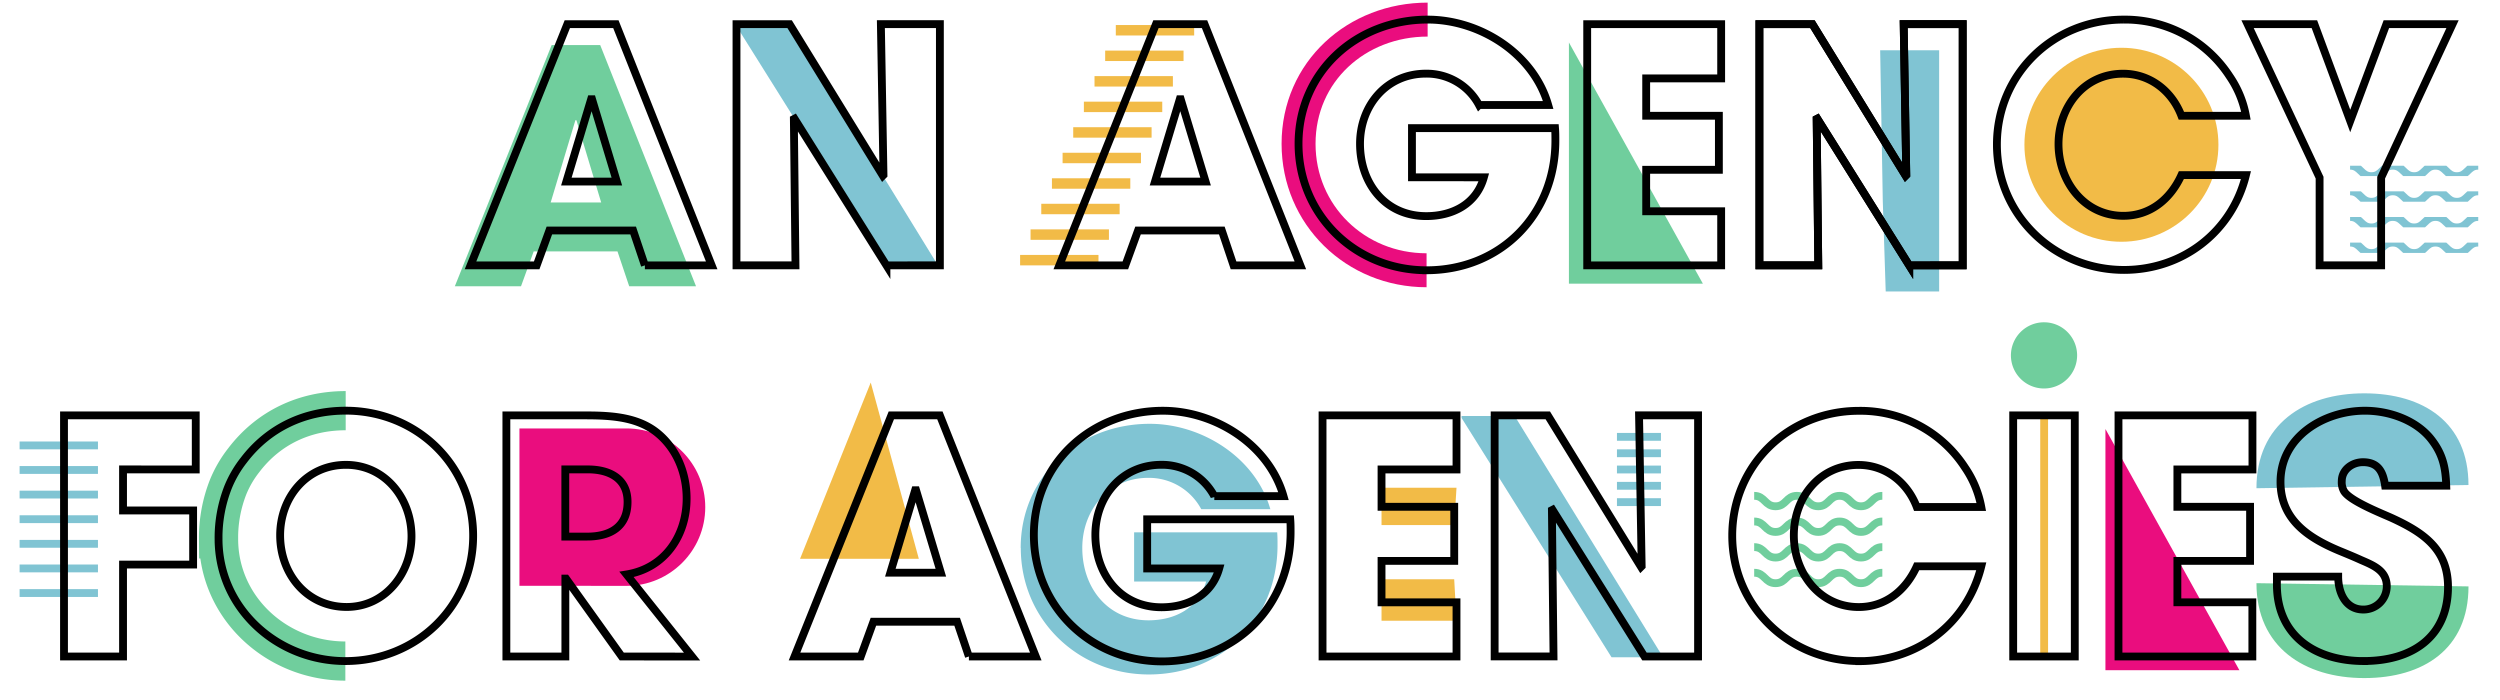 <svg xmlns="http://www.w3.org/2000/svg" xmlns:xlink="http://www.w3.org/1999/xlink" width="957" height="268"><defs><clipPath id="c"><use xlink:href="#a"/></clipPath><clipPath id="d"><use xlink:href="#b"/></clipPath><path id="a" d="M0 0h49.06v3.97H0V0Z"/><path id="b" d="M0 0h49.06v3.97H0V0Z"/></defs><path fill="#70CE9D" d="M944.94 224.475c0 24-17.32 35.09-39.89 35.09-23 0-41.28-11.91-41.28-36.33"/><path fill="#80C4D3" d="M863.77 186.895c0-24.43 18.24-36.33 41.28-36.33 22.57 0 39.88 11.13 39.88 35.09"/><path fill="none" stroke="#F2BB47" stroke-width="3" d="M782.5 159.005v92.3"/><g fill="#F2BB47"><path d="M556.67 221.755h-27.82v15.85h28.7M557.55 186.695h-28.7v14.31h27.82"/></g><g fill="none" fill-opacity="0" stroke="#70CE9D" stroke-width="3"><path d="M671.5 189.805c4.09 0 4.09 4 8.18 4s4.08-4 8.17-4 4.09 4 8.18 4 4.08-4 8.17-4 4.09 4 8.18 4 4.09-4 8.18-4M671.5 199.625c4.09 0 4.09 4 8.18 4s4.08-4 8.17-4 4.09 4 8.18 4 4.08-4 8.17-4 4.09 4 8.18 4 4.09-4 8.18-4M671.5 209.435c4.09 0 4.09 4 8.18 4s4.08-4 8.17-4 4.09 4 8.18 4 4.08-4 8.17-4 4.09 4 8.18 4 4.09-4 8.18-4M671.5 219.245c4.09 0 4.09 4 8.18 4s4.08-4 8.17-4 4.09 4 8.18 4 4.08-4 8.17-4 4.09 4 8.18 4 4.09-4 8.18-4"/></g><path fill="#F2BB47" d="m333.32 146.425-27.06 67.49h45.47l-18.41-67.49Z"/><path fill="#EA0D7E" d="M198.84 224.235v-60.23h41c16.64 0 30.13 13.49 30.13 30.13s-13.49 30.13-30.13 30.13l-41-.03Z"/><path fill="none" d="M899.61 63.435h49.06v3.97h-49.06v-3.97Z"/><g clip-path="url(#c)" transform="translate(899.61 63.435)"><path fill="none" stroke="#80C4D3" stroke-width="3" d="M0 0c4.09 0 4.09 4 8.18 4s4.08-4 8.17-4 4.09 4 8.18 4 4.08-4 8.17-4 4.09 4 8.18 4 4.09-4 8.18-4"/></g><path fill="none" d="M899.61 73.245h49.06v3.97h-49.06v-3.97Z"/><g clip-path="url(#d)" transform="translate(899.61 73.245)"><path fill="none" stroke="#80C4D3" stroke-width="3" d="M0 0c4.09 0 4.09 4 8.18 4s4.08-4 8.17-4 4.09 4 8.18 4 4.08-4 8.17-4 4.09 4 8.18 4 4.09-4 8.18-4"/></g><path fill="none" d="M899.61 83.055h49.06v3.97h-49.06v-3.97Z"/><g clip-path="url(#d)" transform="translate(899.61 83.055)"><path fill="none" stroke="#80C4D3" stroke-width="3" d="M0 0c4.09 0 4.09 4 8.18 4s4.08-4 8.17-4 4.09 4 8.18 4 4.08-4 8.17-4 4.09 4 8.18 4 4.09-4 8.18-4"/></g><path fill="none" d="M899.61 92.865h49.06v3.97h-49.06v-3.97Z"/><g clip-path="url(#d)" transform="translate(899.61 92.865)"><path fill="none" stroke="#80C4D3" stroke-width="3" d="M0 0c4.09 0 4.09 4 8.18 4s4.08-4 8.17-4 4.09 4 8.18 4 4.08-4 8.17-4 4.09 4 8.18 4 4.09-4 8.18-4"/></g><path fill="#F2BB47" d="M849.21 55.415c0 20.506-16.624 37.13-37.13 37.13-20.506 0-37.13-16.624-37.13-37.13 0-20.507 16.624-37.13 37.13-37.13 20.506 0 37.13 16.623 37.13 37.13"/><path fill="#70CE9D" d="M795.12 136.005a12.67 12.67 0 1 1-12.62-12.63c6.962.027 12.598 5.667 12.62 12.63"/><path fill="#80C4D3" d="m721.85 111.585-1.12-34.58-1-57.77h22.58v92.33l-20.46.02Z"/><path fill="#70CE9D" d="M651.86 108.585h-51.28v-92.33l51.28 92.33Z"/><path fill="#EA0D7E" d="M857.24 256.555h-51.28v-92.33l51.28 92.33Z"/><path fill="none" stroke="#EA0D7E" stroke-width="13" d="M546.5 7.505c-27.08 0-49.41 19.84-49.41 47.54 0 27.32 21.84 48.41 49 48.41"/><g fill="#F2BB47"><path d="M390.5 101.585h30v-4h-30v4ZM394.5 91.805h30v-4h-30v4ZM398.6 82.005h30v-4h-30v4ZM402.68 72.245h30v-4h-30v4ZM406.76 62.475h30v-4h-30v4ZM410.83 52.695h30v-4h-30v4ZM414.91 42.915h30v-4h-30v4ZM418.98 33.135h30v-4h-30v4ZM423.06 23.365h30v-4h-30v4ZM427.13 13.585h30v-4h-30v4Z"/></g><g fill="#80C4D3"><path d="M7.5 228.515h30v-3h-30v3ZM7.5 219.095h30v-3h-30v3ZM7.5 209.675h30v-3h-30v3ZM7.5 200.245h30v-3h-30v3ZM7.5 190.825h30v-3h-30v3ZM7.5 181.405h30v-3h-30v3ZM7.5 172.005h30v-3h-30v3Z"/></g><g fill="#80C4D3"><path d="M618.97 193.715h16.84v-3h-16.84v3ZM618.97 187.465h16.84v-3h-16.84v3ZM618.97 181.225h16.84v-3h-16.84v3ZM618.97 175.005h16.84v-3h-16.84v3ZM618.97 168.725h16.84v-3h-16.84v3Z"/></g><path fill="#80C4D3" d="m337.95 67.275-35.68-58h-20.34v.73l57.4 91.59h19.73l-21.11-34.32ZM615.5 217.245l-35.68-58H559.5v.76l57.39 91.59h19.74l-21.13-34.35Z"/><path fill="none" stroke="#70CE9D" stroke-width="15" d="M132.2 253.055c-26.08 0-48.54-20.21-48.54-46.78a53 53 0 0 1 3.62-19.72 42.73 42.73 0 0 1 6-10.35c9.48-12.48 23.33-19 39.05-19"/><path fill="#70CE9D" d="m240.86 109.585-4.49-13.35H204.3l-4.86 13.35h-25.33l37.06-92.33h18.59l36.68 92.33h-25.58Zm-20.21-63.58h-.38l-9.47 31.5h19.33l-9.48-31.5Z"/><path fill="none" stroke="#000" stroke-width="3" d="m246.86 101.585-4.49-13.35H210.3l-4.86 13.35h-25.33l37.06-92.33h18.59l36.68 92.33h-25.58Zm-20.21-63.58h-.38l-9.47 31.5h19.33l-9.48-31.5ZM339.33 101.585l-35.19-56.15-.25.13.62 56h-22.58V9.255h20.34l35.68 58 .25-.25-1-57.77h22.59v92.33l-20.46.02ZM472.2 101.585l-4.49-13.35h-32.07l-4.86 13.35H405.5l37-92.33h18.6l36.68 92.33H472.2Zm-20.21-63.58h-.38l-9.48 31.5h19.37l-9.51-31.5ZM546.08 103.455c-27.2 0-49-21.09-49-48.41 0-27.7 22.33-47.54 49.41-47.54 20 0 40.55 13 46.16 32.69h-26.49a22.66 22.66 0 0 0-20.33-12c-15.1 0-25.21 12.23-25.21 26.83 0 15.1 9.61 27.7 25.33 27.7 10.11 0 19.22-4.62 22.08-14.85H540.5v-18.82h54.77c.13 1.62.13 3.24.13 4.87-.04 28.32-21 49.53-49.32 49.53ZM607.58 101.585V9.255h51.28v20.75h-28.7v14.31h27.83v20.69h-27.83v15.87h28.7v20.71h-51.28ZM730.85 101.585l-35.18-56.15-.25.13.62 56H673.5V9.255h20.3l35.68 58 .25-.25-1-57.77h22.59v92.33l-20.47.02Z"/><path fill="none" stroke="#000" stroke-width="3" d="m730.85 101.585-35.18-56.15-.25.13.62 56H673.5V9.255h20.3l35.68 58 .25-.25-1-57.77h22.59v92.33l-20.47.02ZM813.08 103.325c-26.82 0-48.66-21-48.66-48s21.59-47.82 48.41-47.82a47.7 47.7 0 0 1 40.67 21.71 39.348 39.348 0 0 1 6.24 15.1h-24.7c-3.62-9.48-12-16.1-22.33-16.1-15 0-24.71 12.73-24.71 26.95 0 14.22 9.73 27.45 24.83 27.45 10.36 0 18.09-6.49 22.21-15.59h24.71c-5.37 21.83-24.33 36.3-46.67 36.3ZM911.5 68.005v33.56h-23.56v-33.56l-27.57-58.75h25.58l13.72 37.06 13.83-37.06h25.33l-27.33 58.75ZM47.1 179.685v15.72h26.83v20.71H47.1v35.19H24.5v-92.3h50.43v20.71l-27.83-.03ZM132.2 253.055c-26.08 0-48.54-20.21-48.54-46.78a53 53 0 0 1 3.62-19.72 42.73 42.73 0 0 1 6-10.35c9.48-12.48 23.33-19 39.05-19 27 0 48.79 20.71 48.79 47.91 0 27.2-21.85 47.94-48.92 47.94Zm.25-75.11c-15.1 0-25.21 12.48-25.21 26.95 0 14.73 10.11 27.45 25.46 27.45 14.84 0 24.82-13 24.82-27.07 0-14.35-10-27.33-25.08-27.33h.01ZM238.01 251.305l-21.34-29.82h-.25v29.82h-22.58v-92.3h29.2c9.73 0 20.46.25 28.44 6.61 7.62 6.12 11.36 15.6 11.36 25.21 0 14.22-8.36 26.7-23 29.07l25.08 31.44-26.91-.03Zm-13-71.62h-8.61v25.72h8.36c8.86 0 15.47-3.75 15.47-13.24.02-9.11-7.09-12.48-15.2-12.48h-.02ZM370.89 251.305l-4.49-13.3h-32.06l-4.84 13.3h-25.36l37.06-92.3h18.59l36.71 92.3h-25.61Zm-20.21-63.63h-.37l-9.49 31.55h19.34l-9.48-31.55Z"/><path fill="#80C4D3" d="M390.72 209.775c0-27.7 22.33-47.54 49.41-47.54 20 0 40.55 13 46.16 32.69h-26.45a22.67 22.67 0 0 0-20.34-12c-15.09 0-25.2 12.23-25.2 26.83 0 15.09 9.61 27.7 25.33 27.7 10.11 0 19.21-4.62 22.08-14.85h-27.57v-18.82h54.77c.13 1.62.13 3.24.13 4.86 0 28.33-21 49.54-49.28 49.54-27.21 0-49-21.09-49-48.41h-.04Z"/><path fill="none" stroke="#000" stroke-width="3" d="M444.76 253.185c-27.21 0-49-21.09-49-48.41 0-27.7 22.33-47.54 49.41-47.54 20 0 40.55 13 46.16 32.69h-26.49a22.66 22.66 0 0 0-20.33-12c-15.1 0-25.21 12.23-25.21 26.83 0 15.09 9.61 27.7 25.33 27.7 10.11 0 19.22-4.62 22.08-14.85h-27.57v-18.82h54.77c.13 1.62.13 3.24.13 4.86 0 28.33-21 49.54-49.28 49.54ZM506.27 251.305v-92.3h51.28v20.71h-28.7v14.29h27.83v20.71h-27.83v15.85h28.7v20.74h-51.28ZM629.5 251.305l-35.18-56.15-.25.13.62 56h-22.54v-92.28h20.35l35.68 58 .25-.25-1-57.77h22.59v92.32H629.5ZM711.77 253.055c-26.83 0-48.67-21-48.67-48s21.59-47.79 48.42-47.79a47.7 47.7 0 0 1 40.68 21.71 39.35 39.35 0 0 1 6.24 15.1h-24.71c-3.62-9.48-12-16.1-22.34-16.1-15 0-24.71 12.73-24.71 26.95 0 14.22 9.74 27.45 24.84 27.45 10.35 0 18.09-6.49 22.21-15.59h24.71c-5.37 21.83-24.34 36.3-46.67 36.3v-.03ZM770.65 251.305h23.58v-92.3h-23.58v92.3ZM810.96 251.305v-92.3h51.28v20.71H833.5v14.29h27.83v20.71H833.5v15.85h28.7v20.74h-51.24ZM904.91 253.055c-18.59 0-33.31-9.6-33.31-29.32v-3h23.46c0 6 2.74 12.6 9.6 12.6a8.92 8.92 0 0 0 9-8.86c0-6-5-8-9.86-10.1-2.74-1.25-5.49-2.37-8.23-3.5-12-5-22.59-12-22.59-26.45 0-17.22 16.6-27.2 32.32-27.2 9 0 19.09 3.37 25 10.48 4.74 5.86 5.87 11 6.12 18.22h-23.4c-.74-5.12-2.49-9-8.48-9-4.12 0-8.11 2.87-8.11 7.24a6.81 6.81 0 0 0 .87 3.87c2.25 3.74 14.35 8.48 18.22 10.23 12.23 5.61 21.58 12 21.58 26.45 0 19.34-14 28.32-32.19 28.32v.02Z"/></svg>